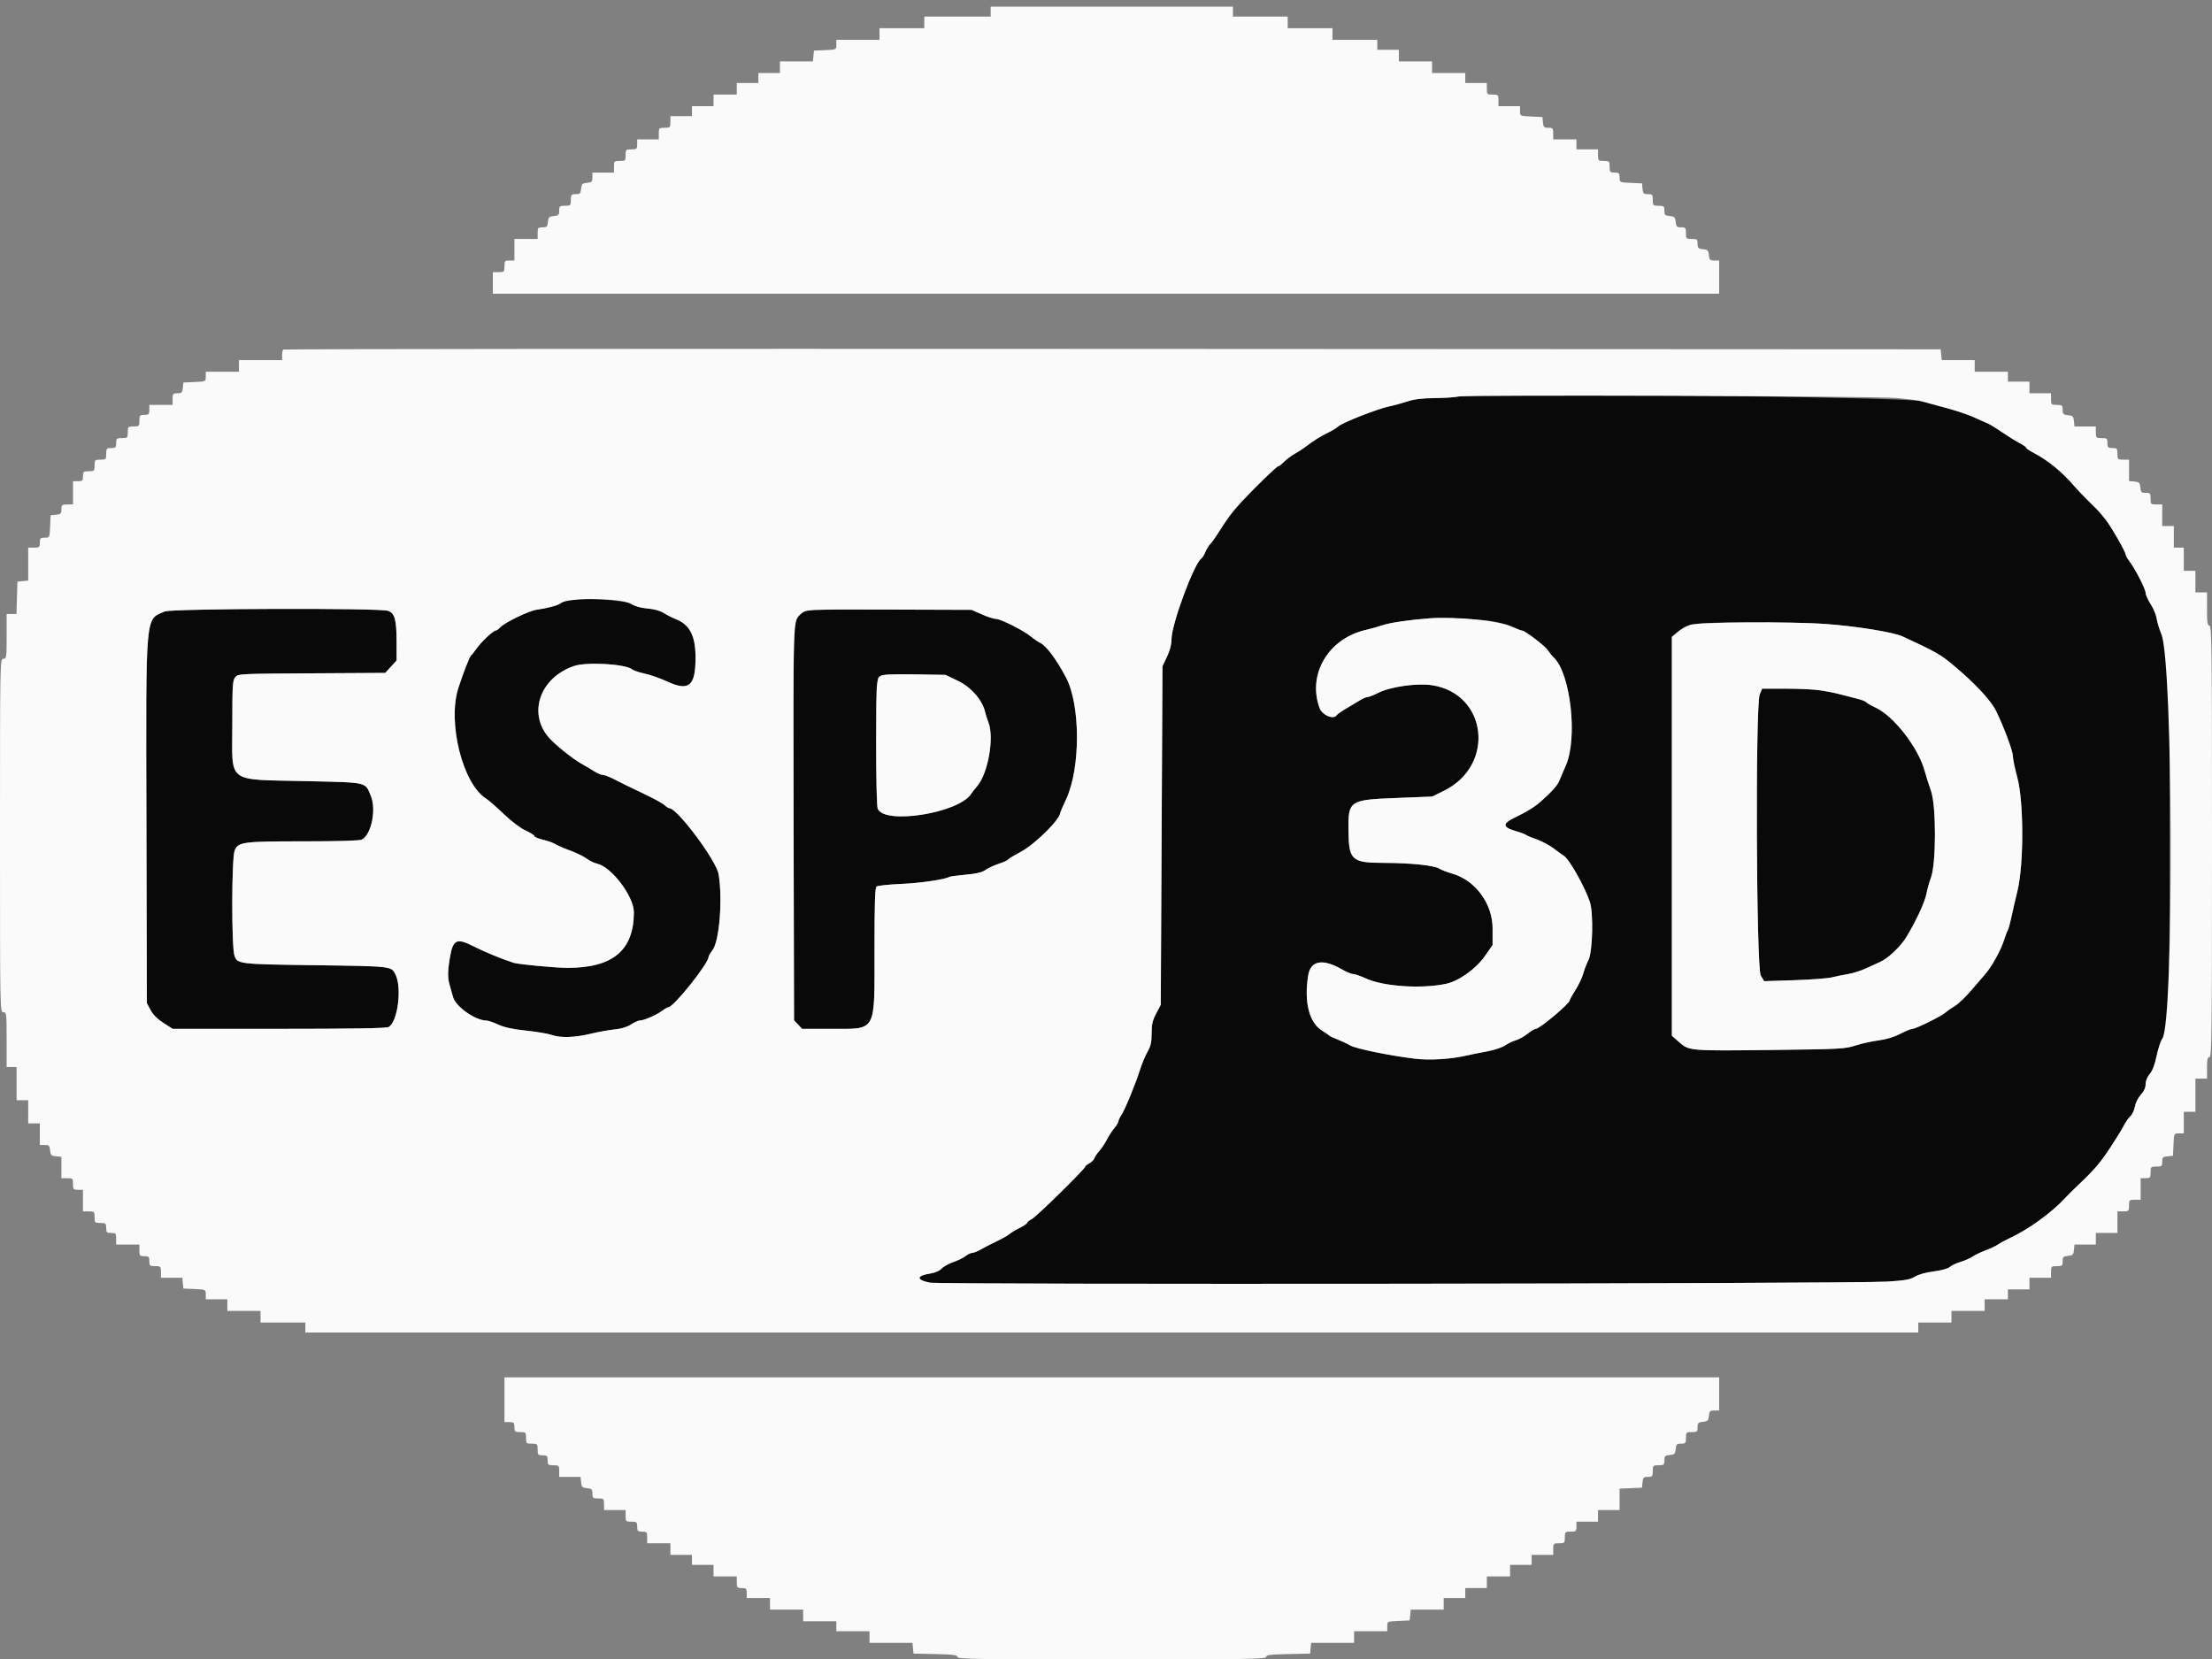 <svg id="svg" xmlns="http://www.w3.org/2000/svg" xmlns:xlink="http://www.w3.org/1999/xlink" width="400" height="300" viewBox="0, 0, 400,300"><rect x="0" y="0" width="400" height="300" fill="#808080" stroke="none"/><g id="svgg"><path id="path0" d="M263.616 71.715 C 263.121 71.843,261.260 71.963,259.480 71.983 C 257.189 72.008,255.744 72.184,254.529 72.586 C 253.585 72.899,252.089 73.306,251.205 73.490 C 249.076 73.935,242.770 76.412,242.011 77.102 C 241.680 77.402,240.803 77.934,240.060 78.285 C 238.789 78.884,237.601 79.639,235.859 80.952 C 235.446 81.263,234.642 81.777,234.072 82.094 C 233.502 82.411,232.663 83.042,232.207 83.496 C 231.751 83.950,231.268 84.321,231.134 84.321 C 230.859 84.321,226.962 88.101,224.456 90.797 C 222.847 92.529,221.873 93.837,220.171 96.554 C 219.712 97.287,219.119 98.103,218.854 98.368 C 218.588 98.634,218.189 99.286,217.967 99.818 C 217.745 100.349,217.432 100.865,217.272 100.964 C 215.962 101.774,211.838 112.899,211.848 115.595 C 211.851 116.525,211.571 117.608,211.032 118.746 L 210.211 120.480 210.057 151.088 L 209.902 181.695 209.077 183.261 C 208.414 184.519,208.251 185.225,208.248 186.862 C 208.246 188.472,208.090 189.168,207.504 190.193 C 207.096 190.906,206.502 192.324,206.183 193.344 C 205.368 195.953,203.392 200.759,202.771 201.642 C 202.485 202.050,202.251 202.546,202.251 202.744 C 202.251 202.943,201.927 203.489,201.531 203.960 C 201.135 204.430,200.505 205.403,200.130 206.123 C 199.755 206.842,199.138 207.766,198.758 208.175 C 198.379 208.584,197.995 209.153,197.904 209.438 C 197.814 209.723,197.404 210.136,196.994 210.355 C 196.584 210.575,196.249 210.845,196.249 210.956 C 196.249 211.348,187.447 219.991,186.603 220.428 C 186.132 220.671,185.746 220.981,185.746 221.116 C 185.746 221.251,185.105 221.685,184.321 222.082 C 183.537 222.478,182.712 222.977,182.487 223.191 C 182.262 223.405,181.249 223.976,180.236 224.460 C 179.223 224.944,177.924 225.614,177.349 225.948 C 176.774 226.283,176.083 226.557,175.814 226.557 C 175.545 226.557,174.987 226.822,174.575 227.147 C 174.162 227.471,173.165 227.960,172.359 228.234 C 171.552 228.508,170.613 229.034,170.271 229.403 C 169.900 229.803,169.113 230.154,168.320 230.274 C 165.691 230.672,165.602 231.421,168.122 231.942 C 170.005 232.332,335.120 232.152,341.335 231.753 C 344.510 231.550,345.432 231.383,346.287 230.859 C 346.923 230.468,348.263 230.095,349.686 229.911 C 351.079 229.731,352.259 229.405,352.584 229.111 C 352.885 228.839,353.759 228.427,354.525 228.196 C 355.291 227.965,356.283 227.526,356.729 227.220 C 357.175 226.914,358.215 226.417,359.040 226.116 C 359.865 225.814,360.878 225.336,361.290 225.053 C 361.703 224.770,362.648 224.256,363.391 223.912 C 366.786 222.339,370.943 219.338,373.400 216.687 C 373.919 216.127,374.934 215.114,375.655 214.436 C 378.618 211.651,379.697 210.405,381.512 207.671 C 382.560 206.093,383.691 204.261,384.025 203.601 C 384.359 202.941,384.907 202.152,385.243 201.849 C 385.578 201.545,385.943 200.763,386.053 200.111 C 386.168 199.434,386.628 198.515,387.125 197.970 C 387.707 197.333,387.997 196.696,387.997 196.055 C 387.997 195.469,388.289 194.748,388.747 194.203 C 389.244 193.613,389.662 192.514,389.983 190.954 C 390.250 189.658,390.717 188.248,391.019 187.820 C 392.152 186.223,392.348 180.858,392.348 151.538 C 392.348 121.707,392.191 117.889,390.834 114.629 C 390.456 113.721,390.074 112.460,389.987 111.827 C 389.899 111.194,389.415 110.034,388.912 109.250 C 388.409 108.466,387.997 107.553,387.997 107.221 C 387.997 106.538,386.167 102.952,385.101 101.547 C 384.713 101.036,384.396 100.477,384.396 100.304 C 384.396 99.806,381.686 95.082,380.735 93.923 C 380.262 93.346,379.765 92.738,379.631 92.573 C 379.497 92.408,378.658 91.565,377.766 90.700 C 376.874 89.835,375.671 88.574,375.094 87.898 C 372.930 85.366,370.350 83.249,367.817 81.927 C 367.033 81.518,366.392 81.081,366.392 80.958 C 366.392 80.834,365.869 80.466,365.231 80.140 C 364.592 79.814,363.161 78.925,362.049 78.164 C 360.938 77.403,359.738 76.669,359.384 76.533 C 359.030 76.397,357.929 75.910,356.939 75.452 C 355.949 74.994,353.653 74.226,351.838 73.746 C 350.023 73.267,348.065 72.733,347.487 72.561 C 344.742 71.743,266.568 70.954,263.616 71.715 M102.476 108.531 C 102.146 108.618,101.673 108.857,101.425 109.063 C 100.937 109.468,98.994 109.998,97.060 110.254 C 95.661 110.440,91.250 112.569,90.462 113.440 C 90.169 113.764,89.782 114.032,89.601 114.036 C 89.158 114.046,86.965 116.140,86.099 117.380 C 85.715 117.930,85.295 118.453,85.167 118.544 C 84.928 118.711,83.764 121.702,82.894 124.381 C 80.868 130.627,83.674 141.815,87.922 144.428 C 88.335 144.682,89.752 145.921,91.073 147.182 C 92.503 148.548,94.110 149.763,95.049 150.189 C 95.915 150.583,96.624 151.034,96.624 151.191 C 96.624 151.349,97.333 151.647,98.200 151.854 C 99.066 152.060,100.067 152.419,100.424 152.651 C 100.780 152.883,101.984 153.403,103.098 153.807 C 104.213 154.212,105.543 154.861,106.054 155.251 C 106.565 155.641,107.428 156.057,107.972 156.177 C 110.578 156.749,114.631 162.109,114.625 164.975 C 114.611 171.849,110.832 175.013,102.626 175.022 C 100.525 175.024,93.750 174.386,92.873 174.103 C 90.726 173.410,87.667 172.154,85.769 171.187 C 82.565 169.554,81.921 169.842,81.356 173.168 C 80.947 175.576,80.932 176.863,81.301 178.073 C 81.455 178.580,81.732 179.573,81.916 180.279 C 82.364 182.003,85.963 184.546,87.953 184.546 C 88.259 184.546,89.221 184.874,90.091 185.274 C 91.196 185.782,92.713 186.112,95.124 186.368 C 97.022 186.570,99.098 186.918,99.738 187.141 C 101.381 187.715,103.863 187.642,106.820 186.933 C 108.219 186.598,110.177 186.246,111.171 186.151 C 112.330 186.041,113.380 185.722,114.097 185.263 C 114.712 184.869,115.419 184.546,115.666 184.546 C 116.409 184.546,118.614 183.604,119.635 182.850 C 120.160 182.463,120.710 182.146,120.857 182.146 C 121.803 182.146,128.132 174.220,128.132 173.036 C 128.132 172.878,128.455 172.327,128.849 171.809 C 130.090 170.183,130.697 162.646,129.953 158.107 C 129.545 155.612,122.471 146.137,121.018 146.137 C 120.867 146.137,120.463 145.876,120.121 145.557 C 119.779 145.238,118.032 144.290,116.239 143.450 C 114.445 142.609,112.218 141.520,111.290 141.028 C 110.361 140.537,109.348 140.135,109.039 140.134 C 108.730 140.133,108.005 139.829,107.427 139.459 C 106.849 139.088,105.886 138.515,105.287 138.185 C 103.816 137.374,101.257 135.387,99.691 133.839 C 95.268 129.466,97.383 122.607,103.826 120.431 C 106.112 119.659,113.171 120.074,114.324 121.049 C 114.574 121.260,115.589 121.603,116.579 121.811 C 117.569 122.019,119.392 122.659,120.630 123.233 C 124.621 125.084,125.799 124.067,125.774 118.792 C 125.756 114.903,124.700 112.913,122.131 111.919 C 121.553 111.696,120.608 111.216,120.030 110.853 C 119.359 110.431,118.301 110.137,117.102 110.038 C 115.872 109.937,114.837 109.643,114.101 109.187 C 112.991 108.497,104.432 108.014,102.476 108.531 M29.779 110.576 C 26.223 112.122,26.384 110.280,26.476 148.405 L 26.557 181.395 27.234 182.663 C 27.680 183.497,28.477 184.292,29.565 184.988 L 31.219 186.047 50.438 186.047 C 63.633 186.047,69.847 185.945,70.263 185.722 C 71.929 184.831,72.730 178.603,71.492 176.157 C 70.764 174.718,70.813 174.723,56.864 174.538 C 43.200 174.357,42.924 174.324,42.403 172.824 C 41.847 171.224,41.876 155.142,42.437 153.800 C 43.085 152.247,43.885 152.142,55.008 152.140 C 61.224 152.139,65.070 152.023,65.436 151.827 C 67.172 150.899,68.090 146.381,67.050 143.892 C 66.000 141.379,66.587 141.514,55.572 141.256 C 40.717 140.909,42.011 141.875,42.011 131.133 C 42.011 123.920,42.064 123.033,42.536 122.466 C 43.053 121.844,43.257 121.834,56.362 121.758 L 69.664 121.680 70.691 120.560 L 71.718 119.439 71.716 116.208 C 71.714 112.040,71.403 110.886,70.166 110.455 C 68.619 109.915,31.040 110.028,29.779 110.576 M145.986 110.336 C 145.170 110.542,144.153 111.520,143.755 112.483 C 143.521 113.049,143.449 123.558,143.506 148.888 L 143.586 184.498 144.313 185.272 L 145.041 186.047 150.269 186.047 C 158.602 186.047,158.140 186.882,158.140 171.820 C 158.140 163.213,158.227 160.545,158.515 160.316 C 158.721 160.153,160.713 159.940,162.941 159.844 C 166.423 159.693,170.922 159.035,171.681 158.566 C 171.809 158.487,173.146 158.309,174.652 158.170 C 176.609 157.989,177.621 157.748,178.193 157.326 C 178.634 157.001,179.702 156.501,180.567 156.214 C 181.431 155.928,182.213 155.573,182.303 155.426 C 182.394 155.280,183.398 154.671,184.534 154.074 C 187.154 152.697,191.748 148.139,191.748 146.916 C 191.748 146.841,192.232 145.732,192.824 144.451 C 195.413 138.846,195.390 127.478,192.779 122.528 C 191.084 119.314,189.273 116.861,188.177 116.295 C 187.705 116.050,186.931 115.525,186.458 115.127 C 185.191 114.062,180.980 111.928,180.147 111.928 C 179.751 111.928,178.587 111.557,177.560 111.103 L 175.694 110.278 161.140 110.231 C 153.136 110.205,146.317 110.252,145.986 110.336 M269.317 112.258 C 270.638 112.428,272.443 112.895,273.330 113.297 C 274.216 113.699,275.070 114.029,275.226 114.029 C 275.760 114.029,279.407 116.807,279.907 117.595 C 280.181 118.026,280.634 118.589,280.915 118.845 C 284.012 121.672,285.346 133.529,283.125 138.485 C 282.756 139.310,282.271 140.453,282.048 141.025 C 281.674 141.987,280.757 143.035,278.625 144.936 C 277.568 145.879,276.060 146.816,274.071 147.766 C 271.604 148.944,271.629 149.579,274.170 150.309 C 274.967 150.538,275.769 150.841,275.952 150.983 C 276.135 151.125,277.027 151.496,277.934 151.808 C 278.841 152.121,280.216 152.859,280.990 153.450 C 281.764 154.040,282.575 154.628,282.794 154.756 C 283.747 155.314,286.576 160.329,287.496 163.091 C 288.170 165.116,288.003 172.114,287.245 173.601 C 286.909 174.259,286.477 175.380,286.286 176.092 C 286.094 176.804,285.472 178.113,284.904 179.001 C 284.336 179.890,283.871 180.724,283.871 180.856 C 283.870 181.455,278.419 186.047,277.708 186.047 C 277.512 186.047,276.844 186.450,276.224 186.943 C 275.604 187.435,274.644 187.964,274.091 188.116 C 273.538 188.269,272.677 188.685,272.179 189.040 C 271.674 189.399,270.240 189.877,268.944 190.118 C 267.664 190.356,266.048 190.683,265.353 190.845 C 262.385 191.536,258.532 191.777,255.814 191.441 C 251.157 190.865,245.181 189.638,244.176 189.053 C 243.645 188.743,242.603 188.254,241.860 187.964 C 241.118 187.675,240.443 187.354,240.360 187.252 C 240.278 187.149,239.727 186.772,239.137 186.413 C 236.738 184.957,235.784 181.225,236.567 176.366 C 237.002 173.662,239.238 173.295,242.761 175.349 C 243.503 175.782,244.381 176.140,244.711 176.143 C 245.041 176.147,246.054 176.496,246.962 176.920 C 250.116 178.391,257.068 178.859,261.515 177.899 C 263.832 177.399,266.928 175.175,268.549 172.843 L 269.906 170.893 269.909 167.880 C 269.912 163.426,266.795 159.179,262.649 157.990 C 261.696 157.716,260.620 157.303,260.259 157.071 C 259.349 156.487,255.078 156.045,250.263 156.037 C 244.453 156.027,243.916 155.551,243.845 150.338 C 243.770 144.765,243.950 144.639,252.456 144.302 L 259.000 144.043 261.158 142.972 C 270.438 138.367,268.965 125.462,258.983 123.913 C 256.261 123.491,251.433 124.172,249.225 125.290 C 248.420 125.698,247.547 126.041,247.286 126.053 C 247.025 126.066,246.452 126.302,246.013 126.579 C 245.574 126.855,244.471 127.515,243.562 128.046 C 242.653 128.576,241.823 129.150,241.717 129.321 C 241.171 130.206,239.087 129.327,238.611 128.011 C 236.403 121.905,240.212 115.474,246.962 113.914 C 248.035 113.666,249.469 113.265,250.151 113.022 C 251.310 112.609,255.088 112.061,258.515 111.810 C 260.649 111.654,266.493 111.896,269.317 112.258 M330.222 112.839 C 335.777 113.249,342.399 114.324,344.036 115.081 C 349.999 117.842,350.894 118.345,353.068 120.159 C 357.107 123.528,359.991 126.608,360.953 128.577 C 362.408 131.557,363.991 135.810,363.991 136.739 C 363.991 137.219,364.352 138.956,364.794 140.599 C 365.979 145.010,365.989 156.286,364.811 161.140 C 364.390 162.873,363.876 165.101,363.668 166.092 C 363.460 167.082,363.196 168.027,363.080 168.192 C 362.965 168.357,362.632 169.235,362.341 170.143 C 361.776 171.903,360.099 174.909,358.992 176.144 C 358.622 176.557,357.497 177.866,356.492 179.053 C 355.487 180.240,354.164 181.511,353.552 181.877 C 352.939 182.243,352.168 182.782,351.838 183.075 C 351.067 183.758,346.438 186.047,345.827 186.047 C 345.571 186.047,344.583 186.452,343.632 186.947 C 342.513 187.529,341.114 187.951,339.668 188.141 C 338.440 188.302,336.557 188.721,335.484 189.072 C 333.652 189.671,332.742 189.720,320.571 189.865 C 305.522 190.045,305.451 190.040,303.653 188.460 L 302.326 187.294 302.326 151.229 L 302.326 115.163 303.357 114.302 C 305.319 112.664,305.966 112.578,316.419 112.552 C 321.695 112.539,327.906 112.668,330.222 112.839 M173.248 123.130 C 175.601 124.262,177.675 126.642,178.132 128.732 C 178.222 129.145,178.502 130.023,178.754 130.683 C 179.806 133.440,178.662 139.871,176.715 142.143 C 176.263 142.669,175.781 143.284,175.644 143.509 C 173.495 147.026,159.852 149.211,158.714 146.220 C 158.267 145.043,158.361 122.869,158.815 122.496 C 159.472 121.956,160.573 121.871,165.832 121.954 L 170.973 122.036 173.248 123.130 M318.214 125.572 C 317.408 127.501,317.584 175.069,318.402 176.411 L 319.022 177.428 324.477 177.251 C 327.478 177.153,330.540 176.921,331.283 176.735 C 332.026 176.550,333.351 176.279,334.228 176.133 C 335.105 175.988,336.523 175.540,337.379 175.137 C 338.235 174.735,339.407 174.201,339.985 173.950 C 341.373 173.347,343.629 171.224,344.670 169.542 C 346.387 166.767,348.072 163.160,348.356 161.650 C 348.517 160.792,348.882 159.482,349.167 158.740 C 350.133 156.221,350.150 145.762,349.193 143.039 C 348.777 141.854,348.277 140.278,348.083 139.535 C 346.991 135.355,342.559 129.568,339.252 128.003 C 338.354 127.578,337.547 127.114,337.459 126.972 C 337.372 126.830,336.655 126.552,335.867 126.355 C 335.078 126.157,333.691 125.800,332.783 125.561 C 329.901 124.802,327.351 124.536,322.940 124.533 L 318.649 124.531 318.214 125.572 " stroke="none" fill="#090909" fill-rule="evenodd"></path><path id="path1" d="M179.145 2.101 L 179.145 3.001 173.143 3.001 L 167.142 3.001 167.142 4.051 L 167.142 5.101 163.091 5.101 L 159.040 5.101 159.040 6.152 L 159.040 7.202 155.139 7.202 L 151.238 7.202 151.238 8.088 C 151.238 8.974,151.236 8.975,149.212 9.064 L 147.187 9.152 147.093 10.128 L 146.999 11.103 144.017 11.103 L 141.035 11.103 141.035 12.153 L 141.035 13.203 139.085 13.203 L 137.134 13.203 137.134 14.104 L 137.134 15.004 135.184 15.004 L 133.233 15.004 133.233 16.054 L 133.233 17.104 131.133 17.104 L 129.032 17.104 129.032 18.155 L 129.032 19.205 127.082 19.205 L 125.131 19.205 125.131 20.105 L 125.131 21.005 123.181 21.005 L 121.230 21.005 121.230 22.056 C 121.230 23.056,121.180 23.106,120.180 23.106 C 119.180 23.106,119.130 23.156,119.130 24.156 L 119.130 25.206 117.179 25.206 L 115.229 25.206 115.229 26.107 C 115.229 26.935,115.145 27.007,114.179 27.007 C 113.178 27.007,113.128 27.057,113.128 28.057 C 113.128 29.057,113.078 29.107,112.078 29.107 C 111.078 29.107,111.028 29.157,111.028 30.158 L 111.028 31.208 109.077 31.208 L 107.127 31.208 107.127 32.089 C 107.127 32.864,107.009 32.982,106.152 33.064 C 105.294 33.147,105.165 33.276,105.082 34.134 C 105.000 34.991,104.882 35.109,104.107 35.109 C 103.300 35.109,103.226 35.197,103.226 36.159 C 103.226 37.159,103.176 37.209,102.176 37.209 C 101.214 37.209,101.125 37.283,101.125 38.091 C 101.125 38.865,101.008 38.983,100.150 39.066 C 99.293 39.148,99.163 39.278,99.081 40.135 C 98.998 40.993,98.880 41.110,98.106 41.110 C 97.298 41.110,97.224 41.199,97.224 42.161 L 97.224 43.211 95.124 43.211 L 93.023 43.211 93.023 45.161 L 93.023 47.112 92.123 47.112 C 91.294 47.112,91.223 47.195,91.223 48.162 C 91.223 49.162,91.173 49.212,90.173 49.212 L 89.122 49.212 89.122 51.163 L 89.122 53.113 200.000 53.113 L 310.878 53.113 310.878 50.113 L 310.878 47.112 309.997 47.112 C 309.222 47.112,309.104 46.994,309.021 46.137 C 308.939 45.279,308.810 45.150,307.952 45.067 C 307.094 44.985,306.977 44.867,306.977 44.092 C 306.977 43.285,306.888 43.211,305.926 43.211 C 304.926 43.211,304.876 43.161,304.876 42.161 C 304.876 41.199,304.802 41.110,303.995 41.110 C 303.220 41.110,303.102 40.993,303.020 40.135 C 302.937 39.278,302.808 39.148,301.950 39.066 C 301.093 38.983,300.975 38.865,300.975 38.091 C 300.975 37.283,300.887 37.209,299.925 37.209 C 298.925 37.209,298.875 37.159,298.875 36.159 C 298.875 35.197,298.801 35.109,297.994 35.109 C 297.219 35.109,297.101 34.991,297.018 34.134 L 296.924 33.158 294.899 33.070 C 292.875 32.981,292.873 32.980,292.873 32.094 C 292.873 31.309,292.770 31.208,291.973 31.208 C 291.144 31.208,291.073 31.124,291.073 30.158 C 291.073 29.157,291.023 29.107,290.023 29.107 C 289.022 29.107,288.972 29.057,288.972 28.057 L 288.972 27.007 287.022 27.007 L 285.071 27.007 285.071 26.107 L 285.071 25.206 282.971 25.206 L 280.870 25.206 280.870 24.156 C 280.870 23.194,280.796 23.106,279.989 23.106 C 279.214 23.106,279.096 22.988,279.014 22.131 L 278.920 21.155 276.894 21.067 C 274.871 20.978,274.869 20.977,274.869 20.091 L 274.869 19.205 272.918 19.205 L 270.968 19.205 270.968 18.155 C 270.968 17.154,270.918 17.104,269.917 17.104 C 268.917 17.104,268.867 17.054,268.867 16.054 L 268.867 15.004 266.917 15.004 L 264.966 15.004 264.966 14.104 L 264.966 13.203 261.965 13.203 L 258.965 13.203 258.965 12.153 L 258.965 11.103 255.964 11.103 L 252.963 11.103 252.963 10.053 L 252.963 9.002 251.013 9.002 L 249.062 9.002 249.062 8.102 L 249.062 7.202 245.011 7.202 L 240.960 7.202 240.960 6.152 L 240.960 5.101 236.909 5.101 L 232.858 5.101 232.858 4.051 L 232.858 3.001 227.907 3.001 L 222.956 3.001 222.956 2.101 L 222.956 1.200 201.050 1.200 L 179.145 1.200 179.145 2.101 M51.213 63.216 C 51.103 63.326,51.013 63.798,51.013 64.266 L 51.013 65.116 47.112 65.116 L 43.211 65.116 43.211 66.167 L 43.211 67.217 40.210 67.217 L 37.209 67.217 37.209 68.103 C 37.209 68.989,37.207 68.990,35.184 69.079 L 33.158 69.167 33.064 70.143 C 32.982 71.000,32.864 71.118,32.089 71.118 C 31.282 71.118,31.208 71.206,31.208 72.168 L 31.208 73.218 29.107 73.218 L 27.007 73.218 27.007 74.119 C 27.007 74.919,26.907 75.019,26.107 75.019 C 25.278 75.019,25.206 75.102,25.206 76.069 C 25.206 77.069,25.156 77.119,24.156 77.119 C 23.156 77.119,23.106 77.169,23.106 78.170 C 23.106 79.170,23.056 79.220,22.056 79.220 C 21.089 79.220,21.005 79.291,21.005 80.120 C 21.005 80.920,20.905 81.020,20.105 81.020 C 19.276 81.020,19.205 81.104,19.205 82.071 C 19.205 83.071,19.155 83.121,18.155 83.121 C 17.154 83.121,17.104 83.171,17.104 84.171 C 17.104 85.171,17.054 85.221,16.054 85.221 C 15.087 85.221,15.004 85.293,15.004 86.122 C 15.004 86.922,14.904 87.022,14.104 87.022 L 13.203 87.022 13.203 89.122 L 13.203 91.223 12.153 91.223 C 11.191 91.223,11.103 91.297,11.103 92.104 C 11.103 92.879,10.985 92.997,10.128 93.079 L 9.152 93.173 9.064 95.199 C 8.975 97.222,8.974 97.224,8.088 97.224 C 7.303 97.224,7.202 97.327,7.202 98.125 C 7.202 98.953,7.118 99.025,6.152 99.025 L 5.101 99.025 5.101 102.006 L 5.101 104.988 4.126 105.082 L 3.151 105.176 3.065 108.102 L 2.979 111.028 2.090 111.028 L 1.200 111.028 1.200 115.079 C 1.200 118.930,1.171 119.130,0.600 119.130 C 0.004 119.130,0.000 119.330,0.000 151.088 C 0.000 182.846,0.004 183.046,0.600 183.046 C 1.176 183.046,1.200 183.246,1.200 187.997 L 1.200 192.948 2.101 192.948 L 3.001 192.948 3.001 195.949 L 3.001 198.950 4.051 198.950 L 5.101 198.950 5.101 201.050 L 5.101 203.151 6.152 203.151 L 7.202 203.151 7.202 205.101 L 7.202 207.052 8.083 207.052 C 8.858 207.052,8.976 207.169,9.058 208.027 C 9.141 208.885,9.270 209.014,10.128 209.096 L 11.103 209.190 11.103 211.122 L 11.103 213.053 12.153 213.053 C 13.153 213.053,13.203 213.103,13.203 214.104 C 13.203 215.070,13.275 215.154,14.104 215.154 L 15.004 215.154 15.004 217.104 L 15.004 219.055 16.054 219.055 C 17.054 219.055,17.104 219.105,17.104 220.105 C 17.104 221.105,17.154 221.155,18.155 221.155 C 19.121 221.155,19.205 221.227,19.205 222.056 C 19.205 222.856,19.305 222.956,20.105 222.956 C 20.934 222.956,21.005 223.039,21.005 224.006 L 21.005 225.056 23.106 225.056 L 25.206 225.056 25.206 226.107 C 25.206 227.073,25.278 227.157,26.107 227.157 C 26.907 227.157,27.007 227.257,27.007 228.057 C 27.007 228.886,27.090 228.957,28.057 228.957 C 29.057 228.957,29.107 229.007,29.107 230.008 L 29.107 231.058 31.039 231.058 L 32.970 231.058 33.064 232.033 L 33.158 233.008 35.184 233.097 C 37.207 233.186,37.209 233.187,37.209 234.072 L 37.209 234.959 39.160 234.959 L 41.110 234.959 41.110 236.009 L 41.110 237.059 44.111 237.059 L 47.112 237.059 47.112 238.110 L 47.112 239.160 51.163 239.160 L 55.214 239.160 55.214 240.060 L 55.214 240.960 201.050 240.960 L 346.887 240.960 346.887 240.060 L 346.887 239.160 349.887 239.160 L 352.888 239.160 352.888 238.110 L 352.888 237.059 355.889 237.059 L 358.890 237.059 358.890 236.009 L 358.890 234.959 360.990 234.959 L 363.091 234.959 363.091 234.059 L 363.091 233.158 365.041 233.158 L 366.992 233.158 366.992 232.108 L 366.992 231.058 368.942 231.058 L 370.893 231.058 370.893 230.008 C 370.893 229.007,370.943 228.957,371.943 228.957 C 372.905 228.957,372.993 228.883,372.993 228.076 C 372.993 227.301,373.111 227.183,373.968 227.101 C 374.826 227.018,374.955 226.889,375.038 226.032 L 375.132 225.056 377.063 225.056 L 378.995 225.056 378.995 224.006 L 378.995 222.956 380.945 222.956 L 382.896 222.956 382.896 221.005 L 382.896 219.055 383.946 219.055 C 384.946 219.055,384.996 219.005,384.996 218.005 C 384.996 217.004,385.046 216.954,386.047 216.954 L 387.097 216.954 387.097 215.004 L 387.097 213.053 387.997 213.053 C 388.826 213.053,388.897 212.970,388.897 212.003 C 388.897 211.003,388.947 210.953,389.947 210.953 C 390.909 210.953,390.998 210.879,390.998 210.072 C 390.998 209.297,391.115 209.179,391.973 209.096 L 392.948 209.002 393.037 206.977 C 393.126 204.953,393.127 204.951,394.012 204.951 L 394.899 204.951 394.899 203.001 L 394.899 201.050 395.949 201.050 L 396.999 201.050 396.999 198.050 L 396.999 195.049 398.050 195.049 L 399.100 195.049 399.100 193.098 C 399.100 191.565,399.196 191.148,399.550 191.148 C 399.948 191.148,400.000 186.613,400.000 152.138 C 400.000 117.663,399.948 113.128,399.550 113.128 C 399.180 113.128,399.100 112.595,399.100 110.128 L 399.100 107.127 398.050 107.127 L 396.999 107.127 396.999 105.176 L 396.999 103.226 395.949 103.226 L 394.899 103.226 394.899 101.125 L 394.899 99.025 393.998 99.025 L 393.098 99.025 393.098 97.074 L 393.098 95.124 392.048 95.124 L 390.998 95.124 390.998 93.173 L 390.998 91.223 389.947 91.223 C 388.947 91.223,388.897 91.173,388.897 90.173 C 388.897 89.211,388.823 89.122,388.016 89.122 C 387.241 89.122,387.123 89.005,387.041 88.147 C 386.958 87.290,386.829 87.160,385.971 87.078 L 384.996 86.984 384.996 85.052 L 384.996 83.121 383.946 83.121 C 382.946 83.121,382.896 83.071,382.896 82.071 C 382.896 81.104,382.824 81.020,381.995 81.020 C 381.195 81.020,381.095 80.920,381.095 80.120 C 381.095 79.291,381.012 79.220,380.045 79.220 C 379.045 79.220,378.995 79.170,378.995 78.170 L 378.995 77.119 377.063 77.119 L 375.132 77.119 375.038 76.144 C 374.955 75.287,374.826 75.157,373.968 75.075 C 373.111 74.992,372.993 74.874,372.993 74.100 C 372.993 73.292,372.905 73.218,371.943 73.218 C 370.943 73.218,370.893 73.168,370.893 72.168 L 370.893 71.118 368.942 71.118 L 366.992 71.118 366.992 70.068 L 366.992 69.017 365.041 69.017 L 363.091 69.017 363.091 68.117 L 363.091 67.217 360.090 67.217 L 357.089 67.217 357.089 66.167 L 357.089 65.116 354.108 65.116 L 351.126 65.116 351.032 64.141 L 350.938 63.166 201.176 63.090 C 118.806 63.049,51.323 63.105,51.213 63.216 M342.686 71.958 C 344.749 72.117,346.909 72.389,347.487 72.561 C 348.065 72.733,350.023 73.267,351.838 73.746 C 353.653 74.226,355.949 74.994,356.939 75.452 C 357.929 75.910,359.030 76.397,359.384 76.533 C 359.738 76.669,360.938 77.403,362.049 78.164 C 363.161 78.925,364.592 79.814,365.231 80.140 C 365.869 80.466,366.392 80.834,366.392 80.958 C 366.392 81.081,367.033 81.518,367.817 81.927 C 370.350 83.249,372.930 85.366,375.094 87.898 C 375.671 88.574,376.874 89.835,377.766 90.700 C 378.658 91.565,379.497 92.408,379.631 92.573 C 379.765 92.738,380.262 93.346,380.735 93.923 C 381.686 95.082,384.396 99.806,384.396 100.304 C 384.396 100.477,384.713 101.036,385.101 101.547 C 386.167 102.952,387.997 106.538,387.997 107.221 C 387.997 107.553,388.409 108.466,388.912 109.250 C 389.415 110.034,389.899 111.194,389.987 111.827 C 390.074 112.460,390.456 113.721,390.834 114.629 C 392.988 119.803,393.153 184.809,391.019 187.820 C 390.717 188.248,390.250 189.658,389.983 190.954 C 389.662 192.514,389.244 193.613,388.747 194.203 C 388.289 194.748,387.997 195.469,387.997 196.055 C 387.997 196.696,387.707 197.333,387.125 197.970 C 386.628 198.515,386.168 199.434,386.053 200.111 C 385.943 200.763,385.578 201.545,385.243 201.849 C 384.907 202.152,384.359 202.941,384.025 203.601 C 383.691 204.261,382.560 206.093,381.512 207.671 C 379.697 210.405,378.618 211.651,375.655 214.436 C 374.934 215.114,373.919 216.127,373.400 216.687 C 370.943 219.338,366.786 222.339,363.391 223.912 C 362.648 224.256,361.703 224.770,361.290 225.053 C 360.878 225.336,359.865 225.814,359.040 226.116 C 358.215 226.417,357.175 226.914,356.729 227.220 C 356.283 227.526,355.291 227.965,354.525 228.196 C 353.759 228.427,352.885 228.839,352.584 229.111 C 352.259 229.405,351.079 229.731,349.686 229.911 C 348.263 230.095,346.923 230.468,346.287 230.859 C 345.432 231.383,344.510 231.550,341.335 231.753 C 335.120 232.152,170.005 232.332,168.122 231.942 C 165.602 231.421,165.691 230.672,168.320 230.274 C 169.113 230.154,169.900 229.803,170.271 229.403 C 170.613 229.034,171.552 228.508,172.359 228.234 C 173.165 227.960,174.162 227.471,174.575 227.147 C 174.987 226.822,175.545 226.557,175.814 226.557 C 176.083 226.557,176.774 226.283,177.349 225.948 C 177.924 225.614,179.223 224.944,180.236 224.460 C 181.249 223.976,182.262 223.405,182.487 223.191 C 182.712 222.977,183.537 222.478,184.321 222.082 C 185.105 221.685,185.746 221.251,185.746 221.116 C 185.746 220.981,186.132 220.671,186.603 220.428 C 187.447 219.991,196.249 211.348,196.249 210.956 C 196.249 210.845,196.584 210.575,196.994 210.355 C 197.404 210.136,197.814 209.723,197.904 209.438 C 197.995 209.153,198.379 208.584,198.758 208.175 C 199.138 207.766,199.755 206.842,200.130 206.123 C 200.505 205.403,201.135 204.430,201.531 203.960 C 201.927 203.489,202.251 202.943,202.251 202.744 C 202.251 202.546,202.485 202.050,202.771 201.642 C 203.392 200.759,205.368 195.953,206.183 193.344 C 206.502 192.324,207.096 190.906,207.504 190.193 C 208.090 189.168,208.246 188.472,208.248 186.862 C 208.251 185.225,208.414 184.519,209.077 183.261 L 209.902 181.695 210.057 151.088 L 210.211 120.480 211.032 118.746 C 211.571 117.608,211.851 116.525,211.848 115.595 C 211.838 112.899,215.962 101.774,217.272 100.964 C 217.432 100.865,217.745 100.349,217.967 99.818 C 218.189 99.286,218.588 98.634,218.854 98.368 C 219.119 98.103,219.712 97.287,220.171 96.554 C 221.873 93.837,222.847 92.529,224.456 90.797 C 226.962 88.101,230.859 84.321,231.134 84.321 C 231.268 84.321,231.751 83.950,232.207 83.496 C 232.663 83.042,233.502 82.411,234.072 82.094 C 234.642 81.777,235.446 81.263,235.859 80.952 C 237.601 79.639,238.789 78.884,240.060 78.285 C 240.803 77.934,241.680 77.402,242.011 77.102 C 242.770 76.412,249.076 73.935,251.205 73.490 C 252.089 73.306,253.585 72.899,254.529 72.586 C 255.744 72.184,257.189 72.008,259.480 71.983 C 261.260 71.963,263.121 71.843,263.616 71.715 C 264.900 71.384,338.175 71.609,342.686 71.958 M114.101 109.187 C 114.837 109.643,115.872 109.937,117.102 110.038 C 118.301 110.137,119.359 110.431,120.030 110.853 C 120.608 111.216,121.553 111.696,122.131 111.919 C 124.700 112.913,125.756 114.903,125.774 118.792 C 125.799 124.067,124.621 125.084,120.630 123.233 C 119.392 122.659,117.569 122.019,116.579 121.811 C 115.589 121.603,114.574 121.260,114.324 121.049 C 113.171 120.074,106.112 119.659,103.826 120.431 C 97.383 122.607,95.268 129.466,99.691 133.839 C 101.257 135.387,103.816 137.374,105.287 138.185 C 105.886 138.515,106.849 139.088,107.427 139.459 C 108.005 139.829,108.730 140.133,109.039 140.134 C 109.348 140.135,110.361 140.537,111.290 141.028 C 112.218 141.520,114.445 142.609,116.239 143.450 C 118.032 144.290,119.779 145.238,120.121 145.557 C 120.463 145.876,120.867 146.137,121.018 146.137 C 122.471 146.137,129.545 155.612,129.953 158.107 C 130.697 162.646,130.090 170.183,128.849 171.809 C 128.455 172.327,128.132 172.878,128.132 173.036 C 128.132 174.220,121.803 182.146,120.857 182.146 C 120.710 182.146,120.160 182.463,119.635 182.850 C 118.614 183.604,116.409 184.546,115.666 184.546 C 115.419 184.546,114.712 184.869,114.097 185.263 C 113.380 185.722,112.330 186.041,111.171 186.151 C 110.177 186.246,108.219 186.598,106.820 186.933 C 103.863 187.642,101.381 187.715,99.738 187.141 C 99.098 186.918,97.022 186.570,95.124 186.368 C 92.713 186.112,91.196 185.782,90.091 185.274 C 89.221 184.874,88.259 184.546,87.953 184.546 C 85.963 184.546,82.364 182.003,81.916 180.279 C 81.732 179.573,81.455 178.580,81.301 178.073 C 80.932 176.863,80.947 175.576,81.356 173.168 C 81.921 169.842,82.565 169.554,85.769 171.187 C 87.667 172.154,90.726 173.410,92.873 174.103 C 93.750 174.386,100.525 175.024,102.626 175.022 C 110.832 175.013,114.611 171.849,114.625 164.975 C 114.631 162.109,110.578 156.749,107.972 156.177 C 107.428 156.057,106.565 155.641,106.054 155.251 C 105.543 154.861,104.213 154.212,103.098 153.807 C 101.984 153.403,100.780 152.883,100.424 152.651 C 100.067 152.419,99.066 152.060,98.200 151.854 C 97.333 151.647,96.624 151.349,96.624 151.191 C 96.624 151.034,95.915 150.583,95.049 150.189 C 94.110 149.763,92.503 148.548,91.073 147.182 C 89.752 145.921,88.335 144.682,87.922 144.428 C 83.674 141.815,80.868 130.627,82.894 124.381 C 83.764 121.702,84.928 118.711,85.167 118.544 C 85.295 118.453,85.715 117.930,86.099 117.380 C 86.965 116.140,89.158 114.046,89.601 114.036 C 89.782 114.032,90.169 113.764,90.462 113.440 C 91.250 112.569,95.661 110.440,97.060 110.254 C 98.994 109.998,100.937 109.468,101.425 109.063 C 102.684 108.018,112.372 108.113,114.101 109.187 M70.166 110.455 C 71.403 110.886,71.714 112.040,71.716 116.208 L 71.718 119.439 70.691 120.560 L 69.664 121.680 56.362 121.758 C 43.257 121.834,43.053 121.844,42.536 122.466 C 42.064 123.033,42.011 123.920,42.011 131.133 C 42.011 141.875,40.717 140.909,55.572 141.256 C 66.587 141.514,66.000 141.379,67.050 143.892 C 68.090 146.381,67.172 150.899,65.436 151.827 C 65.070 152.023,61.224 152.139,55.008 152.140 C 43.885 152.142,43.085 152.247,42.437 153.800 C 41.876 155.142,41.847 171.224,42.403 172.824 C 42.924 174.324,43.200 174.357,56.864 174.538 C 70.813 174.723,70.764 174.718,71.492 176.157 C 72.730 178.603,71.929 184.831,70.263 185.722 C 69.847 185.945,63.633 186.047,50.438 186.047 L 31.219 186.047 29.565 184.988 C 28.477 184.292,27.680 183.497,27.234 182.663 L 26.557 181.395 26.476 148.405 C 26.384 110.280,26.223 112.122,29.779 110.576 C 31.040 110.028,68.619 109.915,70.166 110.455 M177.560 111.103 C 178.587 111.557,179.751 111.928,180.147 111.928 C 180.980 111.928,185.191 114.062,186.458 115.127 C 186.931 115.525,187.705 116.050,188.177 116.295 C 189.273 116.861,191.084 119.314,192.779 122.528 C 195.390 127.478,195.413 138.846,192.824 144.451 C 192.232 145.732,191.748 146.841,191.748 146.916 C 191.748 148.139,187.154 152.697,184.534 154.074 C 183.398 154.671,182.394 155.280,182.303 155.426 C 182.213 155.573,181.431 155.928,180.567 156.214 C 179.702 156.501,178.634 157.001,178.193 157.326 C 177.621 157.748,176.609 157.989,174.652 158.170 C 173.146 158.309,171.809 158.487,171.681 158.566 C 170.922 159.035,166.423 159.693,162.941 159.844 C 160.713 159.940,158.721 160.153,158.515 160.316 C 158.227 160.545,158.140 163.213,158.140 171.820 C 158.140 186.882,158.602 186.047,150.269 186.047 L 145.041 186.047 144.313 185.272 L 143.586 184.498 143.506 148.888 C 143.422 111.649,143.400 112.317,144.735 111.087 C 145.726 110.175,145.610 110.181,161.140 110.231 L 175.694 110.278 177.560 111.103 M258.515 111.810 C 255.088 112.061,251.310 112.609,250.151 113.022 C 249.469 113.265,248.035 113.666,246.962 113.914 C 240.212 115.474,236.403 121.905,238.611 128.011 C 239.087 129.327,241.171 130.206,241.717 129.321 C 241.823 129.150,242.653 128.576,243.562 128.046 C 244.471 127.515,245.574 126.855,246.013 126.579 C 246.452 126.302,247.025 126.066,247.286 126.053 C 247.547 126.041,248.420 125.698,249.225 125.290 C 251.433 124.172,256.261 123.491,258.983 123.913 C 268.965 125.462,270.438 138.367,261.158 142.972 L 259.000 144.043 252.456 144.302 C 243.950 144.639,243.770 144.765,243.845 150.338 C 243.916 155.551,244.453 156.027,250.263 156.037 C 255.078 156.045,259.349 156.487,260.259 157.071 C 260.620 157.303,261.696 157.716,262.649 157.990 C 266.795 159.179,269.912 163.426,269.909 167.880 L 269.906 170.893 268.549 172.843 C 266.928 175.175,263.832 177.399,261.515 177.899 C 257.068 178.859,250.116 178.391,246.962 176.920 C 246.054 176.496,245.041 176.147,244.711 176.143 C 244.381 176.140,243.503 175.782,242.761 175.349 C 239.238 173.295,237.002 173.662,236.567 176.366 C 235.784 181.225,236.738 184.957,239.137 186.413 C 239.727 186.772,240.278 187.149,240.360 187.252 C 240.443 187.354,241.118 187.675,241.860 187.964 C 242.603 188.254,243.645 188.743,244.176 189.053 C 245.181 189.638,251.157 190.865,255.814 191.441 C 258.532 191.777,262.385 191.536,265.353 190.845 C 266.048 190.683,267.664 190.356,268.944 190.118 C 270.240 189.877,271.674 189.399,272.179 189.040 C 272.677 188.685,273.538 188.269,274.091 188.116 C 274.644 187.964,275.604 187.435,276.224 186.943 C 276.844 186.450,277.512 186.047,277.708 186.047 C 278.419 186.047,283.870 181.455,283.871 180.856 C 283.871 180.724,284.336 179.890,284.904 179.001 C 285.472 178.113,286.094 176.804,286.286 176.092 C 286.477 175.380,286.909 174.259,287.245 173.601 C 288.003 172.114,288.170 165.116,287.496 163.091 C 286.576 160.329,283.747 155.314,282.794 154.756 C 282.575 154.628,281.764 154.040,280.990 153.450 C 280.216 152.859,278.841 152.121,277.934 151.808 C 277.027 151.496,276.135 151.125,275.952 150.983 C 275.769 150.841,274.967 150.538,274.170 150.309 C 271.629 149.579,271.604 148.944,274.071 147.766 C 276.060 146.816,277.568 145.879,278.625 144.936 C 280.757 143.035,281.674 141.987,282.048 141.025 C 282.271 140.453,282.756 139.310,283.125 138.485 C 285.346 133.529,284.012 121.672,280.915 118.845 C 280.634 118.589,280.181 118.026,279.907 117.595 C 279.407 116.807,275.760 114.029,275.226 114.029 C 275.070 114.029,274.216 113.699,273.330 113.297 C 270.986 112.234,263.282 111.461,258.515 111.810 M305.608 113.008 C 304.937 113.246,303.924 113.828,303.357 114.302 L 302.326 115.163 302.326 151.229 L 302.326 187.294 303.653 188.460 C 305.451 190.040,305.522 190.045,320.571 189.865 C 332.742 189.720,333.652 189.671,335.484 189.072 C 336.557 188.721,338.440 188.302,339.668 188.141 C 341.114 187.951,342.513 187.529,343.632 186.947 C 344.583 186.452,345.571 186.047,345.827 186.047 C 346.438 186.047,351.067 183.758,351.838 183.075 C 352.168 182.782,352.939 182.243,353.552 181.877 C 354.164 181.511,355.487 180.240,356.492 179.053 C 357.497 177.866,358.622 176.557,358.992 176.144 C 360.099 174.909,361.776 171.903,362.341 170.143 C 362.632 169.235,362.965 168.357,363.080 168.192 C 363.196 168.027,363.460 167.082,363.668 166.092 C 363.876 165.101,364.390 162.873,364.811 161.140 C 365.989 156.286,365.979 145.010,364.794 140.599 C 364.352 138.956,363.991 137.219,363.991 136.739 C 363.991 135.810,362.408 131.557,360.953 128.577 C 359.991 126.608,357.107 123.528,353.068 120.159 C 350.894 118.345,349.999 117.842,344.036 115.081 C 342.399 114.324,335.777 113.249,330.222 112.839 C 323.695 112.357,307.120 112.471,305.608 113.008 M159.940 122.031 C 158.402 122.354,158.440 122.046,158.440 134.151 C 158.440 140.391,158.563 145.823,158.714 146.220 C 159.852 149.211,173.495 147.026,175.644 143.509 C 175.781 143.284,176.263 142.669,176.715 142.143 C 178.662 139.871,179.806 133.440,178.754 130.683 C 178.502 130.023,178.222 129.145,178.132 128.732 C 177.675 126.642,175.601 124.262,173.248 123.130 L 170.973 122.036 165.832 121.954 C 163.004 121.910,160.353 121.944,159.940 122.031 M329.182 124.831 C 330.255 124.994,331.875 125.322,332.783 125.561 C 333.691 125.800,335.078 126.157,335.867 126.355 C 336.655 126.552,337.372 126.830,337.459 126.972 C 337.547 127.114,338.354 127.578,339.252 128.003 C 342.559 129.568,346.991 135.355,348.083 139.535 C 348.277 140.278,348.777 141.854,349.193 143.039 C 350.150 145.762,350.133 156.221,349.167 158.740 C 348.882 159.482,348.517 160.792,348.356 161.650 C 348.072 163.160,346.387 166.767,344.670 169.542 C 343.629 171.224,341.373 173.347,339.985 173.950 C 339.407 174.201,338.235 174.735,337.379 175.137 C 336.523 175.540,335.105 175.988,334.228 176.133 C 333.351 176.279,332.026 176.550,331.283 176.735 C 330.540 176.921,327.478 177.153,324.477 177.251 L 319.022 177.428 318.402 176.411 C 317.584 175.069,317.408 127.501,318.214 125.572 L 318.649 124.531 322.940 124.533 C 325.301 124.535,328.110 124.669,329.182 124.831 M91.223 253.113 L 91.223 257.164 92.123 257.164 C 92.923 257.164,93.023 257.264,93.023 258.065 C 93.023 258.893,93.107 258.965,94.074 258.965 C 95.074 258.965,95.124 259.015,95.124 260.015 C 95.124 261.015,95.174 261.065,96.174 261.065 C 97.174 261.065,97.224 261.115,97.224 262.116 C 97.224 263.082,97.296 263.166,98.125 263.166 C 98.925 263.166,99.025 263.266,99.025 264.066 C 99.025 264.895,99.108 264.966,100.075 264.966 C 101.075 264.966,101.125 265.016,101.125 266.017 L 101.125 267.067 103.057 267.067 L 104.988 267.067 105.082 268.042 C 105.165 268.900,105.294 269.029,106.152 269.111 C 107.009 269.194,107.127 269.312,107.127 270.087 C 107.127 270.894,107.215 270.968,108.177 270.968 C 109.177 270.968,109.227 271.018,109.227 272.018 L 109.227 273.068 111.178 273.068 L 113.128 273.068 113.128 274.119 C 113.128 275.119,113.178 275.169,114.179 275.169 C 115.145 275.169,115.229 275.240,115.229 276.069 C 115.229 276.869,115.329 276.969,116.129 276.969 C 116.958 276.969,117.029 277.053,117.029 278.020 L 117.029 279.070 119.130 279.070 L 121.230 279.070 121.230 280.120 L 121.230 281.170 123.181 281.170 L 125.131 281.170 125.131 282.071 L 125.131 282.971 127.082 282.971 L 129.032 282.971 129.032 284.021 L 129.032 285.071 131.133 285.071 L 133.233 285.071 133.233 286.122 C 133.233 287.088,133.305 287.172,134.134 287.172 C 134.934 287.172,135.034 287.272,135.034 288.072 L 135.034 288.972 137.134 288.972 L 139.235 288.972 139.235 290.023 L 139.235 291.073 142.236 291.073 L 145.236 291.073 145.236 292.123 L 145.236 293.173 148.237 293.173 L 151.238 293.173 151.238 294.074 L 151.238 294.974 154.239 294.974 L 157.239 294.974 157.239 296.024 L 157.239 297.074 161.121 297.074 L 165.003 297.074 165.097 298.050 L 165.191 299.025 169.167 299.108 C 172.429 299.177,173.143 299.272,173.143 299.634 C 173.143 300.019,176.689 300.075,201.050 300.075 C 225.412 300.075,228.957 300.019,228.957 299.634 C 228.957 299.272,229.672 299.177,232.933 299.108 L 236.909 299.025 237.003 298.050 L 237.097 297.074 240.979 297.074 L 244.861 297.074 244.861 296.024 L 244.861 294.974 247.862 294.974 L 250.863 294.974 250.863 294.087 C 250.863 293.202,250.865 293.201,252.888 293.112 L 254.914 293.023 255.008 292.048 L 255.102 291.073 258.084 291.073 L 261.065 291.073 261.065 290.023 L 261.065 288.972 263.016 288.972 L 264.966 288.972 264.966 288.072 L 264.966 287.172 266.917 287.172 L 268.867 287.172 268.867 286.122 L 268.867 285.071 270.968 285.071 L 273.068 285.071 273.068 284.021 L 273.068 282.971 275.019 282.971 L 276.969 282.971 276.969 282.071 L 276.969 281.170 278.920 281.170 L 280.870 281.170 280.870 280.120 C 280.870 279.120,280.920 279.070,281.920 279.070 C 282.921 279.070,282.971 279.020,282.971 278.020 C 282.971 277.019,283.021 276.969,284.021 276.969 C 284.988 276.969,285.071 276.898,285.071 276.069 L 285.071 275.169 287.022 275.169 L 288.972 275.169 288.972 274.119 L 288.972 273.068 290.923 273.068 L 292.873 273.068 292.873 271.131 L 292.873 269.195 294.899 269.106 L 296.924 269.017 297.018 268.042 C 297.101 267.184,297.219 267.067,297.994 267.067 C 298.801 267.067,298.875 266.978,298.875 266.017 C 298.875 265.016,298.925 264.966,299.925 264.966 C 300.887 264.966,300.975 264.892,300.975 264.085 C 300.975 263.310,301.093 263.192,301.950 263.110 C 302.808 263.027,302.937 262.898,303.020 262.041 C 303.102 261.183,303.220 261.065,303.995 261.065 C 304.802 261.065,304.876 260.977,304.876 260.015 C 304.876 259.015,304.926 258.965,305.926 258.965 C 306.888 258.965,306.977 258.891,306.977 258.084 C 306.977 257.309,307.094 257.191,307.952 257.108 C 308.810 257.026,308.939 256.897,309.021 256.039 C 309.104 255.181,309.222 255.064,309.997 255.064 L 310.878 255.064 310.878 252.063 L 310.878 249.062 201.050 249.062 L 91.223 249.062 91.223 253.113 " stroke="none" fill="#fafafa" fill-rule="evenodd"></path></g></svg>